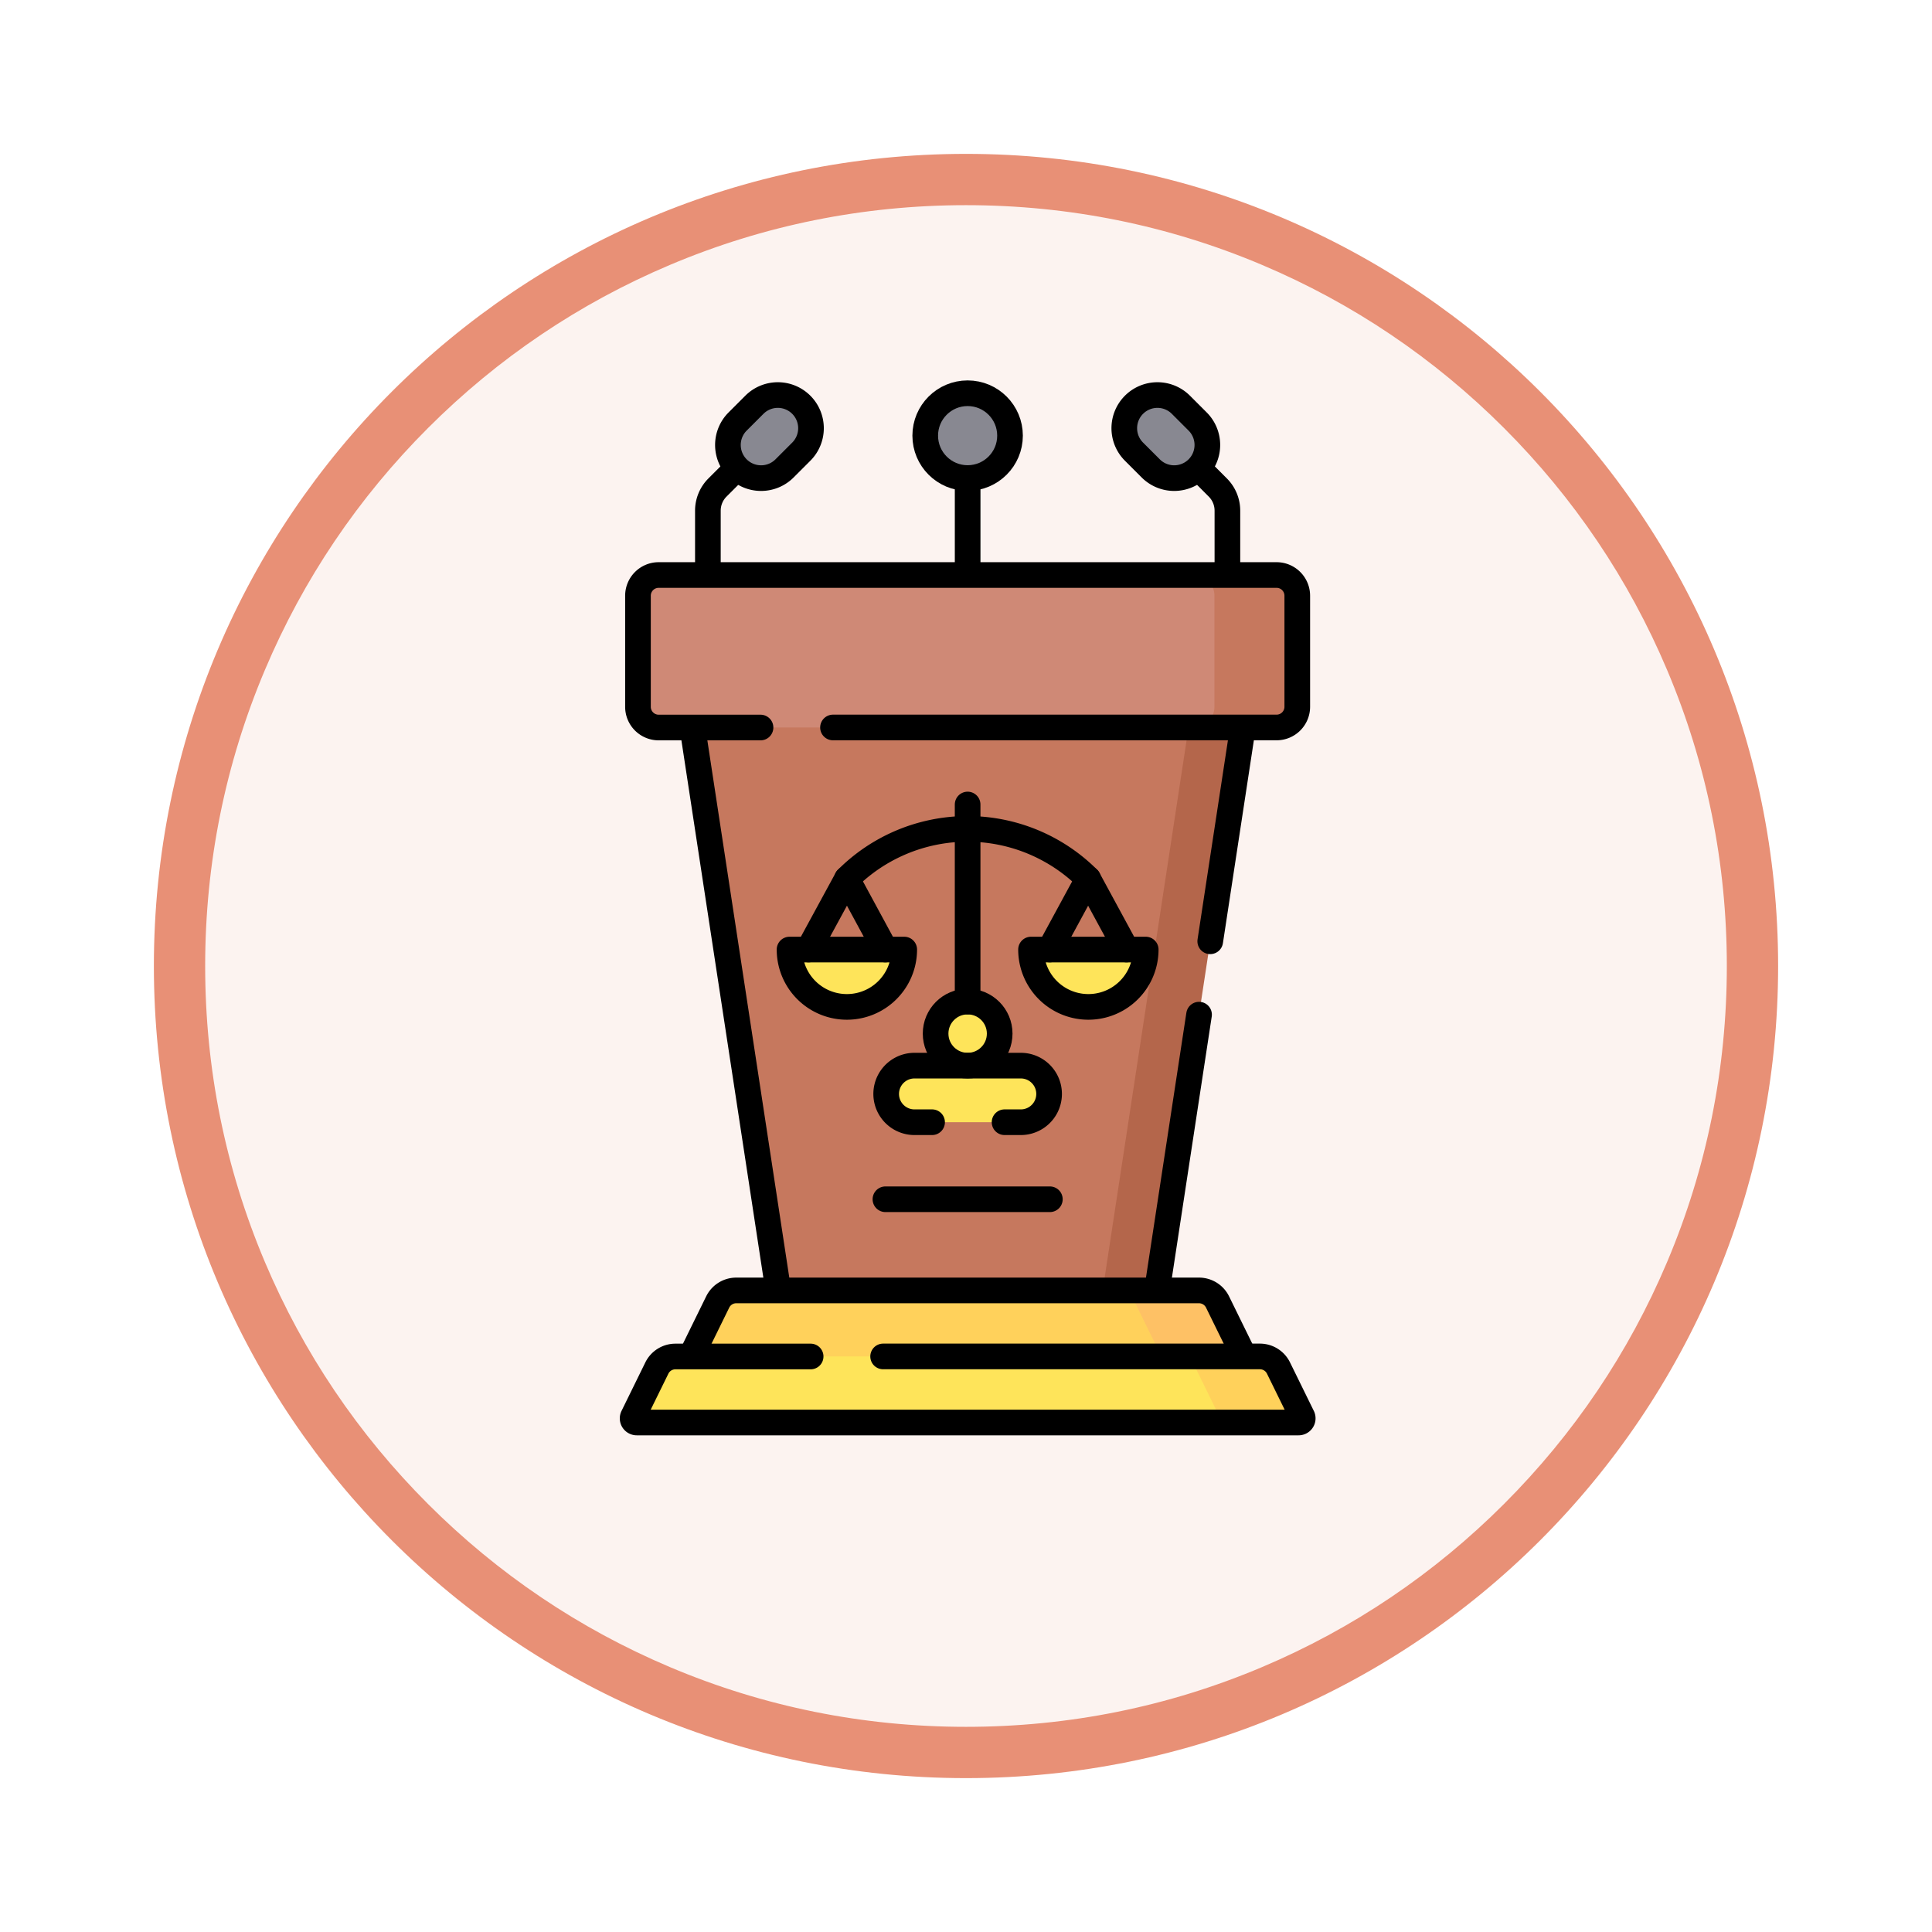 <svg xmlns="http://www.w3.org/2000/svg" xmlns:xlink="http://www.w3.org/1999/xlink" width="113" height="113" viewBox="0 0 113 113">
  <defs>
    <filter id="Path_982547" x="0" y="0" width="113" height="113" filterUnits="userSpaceOnUse">
      <feOffset dy="3" input="SourceAlpha"/>
      <feGaussianBlur stdDeviation="3" result="blur"/>
      <feFlood flood-opacity="0.161"/>
      <feComposite operator="in" in2="blur"/>
      <feComposite in="SourceGraphic"/>
    </filter>
  </defs>
  <g id="Group_1180090" data-name="Group 1180090" transform="translate(-196 -5695.463)">
    <g id="Group_1180043" data-name="Group 1180043" transform="translate(0 23.463)">
      <g id="Group_1178760" data-name="Group 1178760" transform="translate(0 3578)">
        <g id="Group_1172087" data-name="Group 1172087" transform="translate(205 2100)">
          <g id="Group_1171485" data-name="Group 1171485">
            <g id="Group_1167519" data-name="Group 1167519" transform="translate(0)">
              <g id="Group_1166845" data-name="Group 1166845">
                <g id="Group_1166720" data-name="Group 1166720">
                  <g id="Group_1164305" data-name="Group 1164305">
                    <g id="Group_1163948" data-name="Group 1163948">
                      <g id="Group_1158168" data-name="Group 1158168">
                        <g id="Group_1152576" data-name="Group 1152576">
                          <g id="Group_1148633" data-name="Group 1148633">
                            <g id="Group_1148525" data-name="Group 1148525">
                              <g transform="matrix(1, 0, 0, 1, -9, -6)" filter="url(#Path_982547)">
                                <g id="Path_982547-2" data-name="Path 982547" transform="translate(9 6)" fill="#fcf3f0">
                                  <path d="M 47.5 93.5 C 41.289 93.5 35.265 92.284 29.595 89.886 C 24.118 87.569 19.198 84.252 14.973 80.027 C 10.748 75.802 7.431 70.882 5.114 65.405 C 2.716 59.735 1.5 53.711 1.5 47.5 C 1.5 41.289 2.716 35.265 5.114 29.595 C 7.431 24.118 10.748 19.198 14.973 14.973 C 19.198 10.748 24.118 7.431 29.595 5.114 C 35.265 2.716 41.289 1.5 47.5 1.5 C 53.711 1.5 59.735 2.716 65.405 5.114 C 70.882 7.431 75.802 10.748 80.027 14.973 C 84.252 19.198 87.569 24.118 89.886 29.595 C 92.284 35.265 93.5 41.289 93.5 47.5 C 93.5 53.711 92.284 59.735 89.886 65.405 C 87.569 70.882 84.252 75.802 80.027 80.027 C 75.802 84.252 70.882 87.569 65.405 89.886 C 59.735 92.284 53.711 93.5 47.5 93.5 Z" stroke="none"/>
                                  <path d="M 47.5 3 C 41.491 3 35.664 4.176 30.18 6.496 C 24.881 8.737 20.122 11.946 16.034 16.034 C 11.946 20.122 8.737 24.881 6.496 30.18 C 4.176 35.664 3 41.491 3 47.5 C 3 53.509 4.176 59.336 6.496 64.82 C 8.737 70.119 11.946 74.878 16.034 78.966 C 20.122 83.054 24.881 86.263 30.18 88.504 C 35.664 90.824 41.491 92 47.5 92 C 53.509 92 59.336 90.824 64.82 88.504 C 70.119 86.263 74.878 83.054 78.966 78.966 C 83.054 74.878 86.263 70.119 88.504 64.82 C 90.824 59.336 92 53.509 92 47.5 C 92 41.491 90.824 35.664 88.504 30.18 C 86.263 24.881 83.054 20.122 78.966 16.034 C 74.878 11.946 70.119 8.737 64.82 6.496 C 59.336 4.176 53.509 3 47.5 3 M 47.5 0 C 73.734 0 95 21.266 95 47.5 C 95 73.734 73.734 95 47.5 95 C 21.266 95 0 73.734 0 47.5 C 0 21.266 21.266 0 47.5 0 Z" stroke="none" fill="#e89076"/>
                                </g>
                              </g>
                            </g>
                          </g>
                        </g>
                      </g>
                    </g>
                  </g>
                </g>
              </g>
            </g>
          </g>
        </g>
      </g>
      <g id="law_9809604" transform="translate(138.78 5687.5)">
        <g id="Group_1180038" data-name="Group 1180038" transform="translate(94.22 7.5)">
          <path id="Path_1040981" data-name="Path 1040981" d="M123.1,156.543l5.133,33.656h20.294l5.6-33.656-13.7-1.7Z" transform="translate(-119.601 -136.994)" fill="#c6785e"/>
          <path id="Path_1040982" data-name="Path 1040982" d="M328.609,156.543,323.476,190.2H320.3l5.133-33.656,2.008-1.7Z" transform="translate(-292.917 -136.994)" fill="#b4664b"/>
          <path id="Path_1040983" data-name="Path 1040983" d="M135.128,96.713l-.031,6.056a1.211,1.211,0,0,1-1.211,1.211l-4.158.218H98.018a1.211,1.211,0,0,1-1.211-1.211V96.493a1.211,1.211,0,0,1,1.211-1.211h31.675l4.224.22A1.211,1.211,0,0,1,135.128,96.713Z" transform="translate(-96.494 -84.65)" fill="#cf8976"/>
          <path id="Path_1040984" data-name="Path 1040984" d="M371.246,96.491v6.495a1.211,1.211,0,0,1-1.211,1.211H365.19a1.211,1.211,0,0,0,1.211-1.211V96.491a1.211,1.211,0,0,0-1.211-1.211h4.845A1.211,1.211,0,0,1,371.246,96.491Z" transform="translate(-332.37 -84.648)" fill="#c6785e"/>
          <path id="Path_1040985" data-name="Path 1040985" d="M154.506,444.6l-16.748,1.078L122.4,444.6l1.563-3.185a1.21,1.21,0,0,1,1.086-.677h22.668l4.112.216a1.21,1.21,0,0,1,1.086.677Z" transform="translate(-118.99 -388.265)" fill="#ffd15b"/>
          <path id="Path_1040986" data-name="Path 1040986" d="M335.215,444.6l-2.279.77-2.566-.77-1.564-3.184a1.21,1.21,0,0,0-1.087-.677h4.845a1.21,1.21,0,0,1,1.086.677Z" transform="translate(-299.438 -388.265)" fill="#fec165"/>
          <g id="Group_1180037" data-name="Group 1180037" transform="translate(5.574 0)">
            <circle id="Ellipse_12193" data-name="Ellipse 12193" cx="2.48" cy="2.48" r="2.48" transform="translate(11.541)" fill="#888891"/>
            <path id="Path_1040987" data-name="Path 1040987" d="M140.807,12.661h0a1.94,1.94,0,0,1,0-2.743l.98-.98a1.94,1.94,0,0,1,2.743,0h0a1.94,1.94,0,0,1,0,2.743l-.98.98A1.94,1.94,0,0,1,140.807,12.661Z" transform="translate(-140.239 -8.264)" fill="#888891"/>
            <path id="Path_1040988" data-name="Path 1040988" d="M335.932,12.661h0a1.94,1.94,0,0,0,0-2.743l-.98-.98a1.94,1.94,0,0,0-2.743,0h0a1.94,1.94,0,0,0,0,2.743l.98.98A1.94,1.94,0,0,0,335.932,12.661Z" transform="translate(-308.458 -8.264)" fill="#888891"/>
          </g>
          <circle id="Ellipse_12194" data-name="Ellipse 12194" cx="1.874" cy="1.874" r="1.874" transform="translate(17.721 35.581)" fill="#fee45a"/>
          <path id="Path_1040989" data-name="Path 1040989" d="M224.29,335.51h-6.3a1.66,1.66,0,0,1-1.655-1.655h0a1.659,1.659,0,0,1,1.655-1.655h6.3a1.659,1.659,0,0,1,1.655,1.655h0A1.659,1.659,0,0,1,224.29,335.51Z" transform="translate(-201.546 -292.873)" fill="#fee45a"/>
          <path id="Path_1040990" data-name="Path 1040990" d="M289.8,273.986a.562.562,0,0,1,.552.659,3.877,3.877,0,0,1-7.64,0,.562.562,0,0,1,.552-.659Z" transform="translate(-259.87 -241.709)" fill="#fee45a"/>
          <path id="Path_1040991" data-name="Path 1040991" d="M166.645,273.986a.562.562,0,0,0-.552.659,3.877,3.877,0,0,0,7.64,0,.562.562,0,0,0-.552-.659Z" transform="translate(-157.38 -241.709)" fill="#fee45a"/>
          <path id="Path_1040992" data-name="Path 1040992" d="M132.811,476.224l-4.1.257H94.463a.242.242,0,0,1-.217-.349l1.392-2.836a1.21,1.21,0,0,1,1.086-.677h29.739l4.172.269a1.21,1.21,0,0,1,1.086.677l1.308,2.31A.242.242,0,0,1,132.811,476.224Z" transform="translate(-94.22 -416.284)" fill="#fee45a"/>
          <path id="Path_1040993" data-name="Path 1040993" d="M364.216,476.481h-4.457L358.2,473.3a1.21,1.21,0,0,0-1.086-.677h4.845a1.209,1.209,0,0,1,1.086.677l1.392,2.835A.242.242,0,0,1,364.216,476.481Z" transform="translate(-325.268 -416.284)" fill="#ffd15b"/>
        </g>
        <g id="Group_1180042" data-name="Group 1180042" transform="translate(94.221 7.5)">
          <line id="Line_1239" data-name="Line 1239" x1="4.979" y1="32.645" transform="translate(3.524 19.723)" fill="none" stroke="#000" stroke-linecap="round" stroke-linejoin="round" stroke-miterlimit="10" stroke-width="1.5"/>
          <line id="Line_1240" data-name="Line 1240" x1="2.444" y2="16.023" transform="translate(30.686 36.345)" fill="none" stroke="#000" stroke-linecap="round" stroke-linejoin="round" stroke-miterlimit="10" stroke-width="1.5"/>
          <line id="Line_1241" data-name="Line 1241" x1="1.888" y2="12.376" transform="translate(33.784 19.679)" fill="none" stroke="#000" stroke-linecap="round" stroke-linejoin="round" stroke-miterlimit="10" stroke-width="1.5"/>
          <path id="Path_1040994" data-name="Path 1040994" d="M103.978,104.2H98.021a1.211,1.211,0,0,1-1.211-1.211V96.491a1.211,1.211,0,0,1,1.211-1.211h36.14a1.211,1.211,0,0,1,1.211,1.211v6.495a1.211,1.211,0,0,1-1.211,1.211H108.217" transform="translate(-96.497 -84.648)" fill="none" stroke="#000" stroke-linecap="round" stroke-linejoin="round" stroke-miterlimit="10" stroke-width="1.5"/>
          <g id="Group_1180039" data-name="Group 1180039" transform="translate(0 52.475)">
            <path id="Path_1040995" data-name="Path 1040995" d="M108.875,472.62h22.034A1.21,1.21,0,0,1,132,473.3l1.392,2.835a.242.242,0,0,1-.217.349H94.465a.242.242,0,0,1-.217-.349L95.64,473.3a1.21,1.21,0,0,1,1.086-.677h7.909" transform="translate(-94.223 -468.759)" fill="none" stroke="#000" stroke-linecap="round" stroke-linejoin="round" stroke-miterlimit="10" stroke-width="1.5"/>
            <path id="Path_1040996" data-name="Path 1040996" d="M123.679,444.287l1.408-2.87a1.21,1.21,0,0,1,1.086-.677h27.064a1.21,1.21,0,0,1,1.086.677l1.489,3.034" transform="translate(-120.111 -440.74)" fill="none" stroke="#000" stroke-linecap="round" stroke-linejoin="round" stroke-miterlimit="10" stroke-width="1.5"/>
          </g>
          <path id="Path_1040997" data-name="Path 1040997" d="M130.567,50.381V46.737a1.914,1.914,0,0,1,.561-1.353l1.053-1.053" transform="translate(-126.165 -39.87)" fill="none" stroke="#000" stroke-linecap="round" stroke-linejoin="round" stroke-miterlimit="10" stroke-width="1.5"/>
          <line id="Line_1242" data-name="Line 1242" y1="5.246" transform="translate(19.595 5.266)" fill="none" stroke="#000" stroke-linecap="round" stroke-linejoin="round" stroke-miterlimit="10" stroke-width="1.5"/>
          <circle id="Ellipse_12195" data-name="Ellipse 12195" cx="2.48" cy="2.48" r="2.48" transform="translate(17.114 0)" fill="none" stroke="#000" stroke-linecap="round" stroke-linejoin="round" stroke-miterlimit="10" stroke-width="1.5"/>
          <path id="Path_1040998" data-name="Path 1040998" d="M140.807,12.661h0a1.94,1.94,0,0,1,0-2.743l.98-.98a1.94,1.94,0,0,1,2.743,0h0a1.94,1.94,0,0,1,0,2.743l-.98.98A1.94,1.94,0,0,1,140.807,12.661Z" transform="translate(-134.665 -8.264)" fill="none" stroke="#000" stroke-linecap="round" stroke-linejoin="round" stroke-miterlimit="10" stroke-width="1.5"/>
          <path id="Path_1040999" data-name="Path 1040999" d="M369.536,50.052V46.545a1.915,1.915,0,0,0-.561-1.353L367.9,44.113" transform="translate(-334.748 -39.678)" fill="none" stroke="#000" stroke-linecap="round" stroke-linejoin="round" stroke-miterlimit="10" stroke-width="1.5"/>
          <path id="Path_1041000" data-name="Path 1041000" d="M335.932,12.661h0a1.94,1.94,0,0,0,0-2.743l-.98-.98a1.94,1.94,0,0,0-2.743,0h0a1.94,1.94,0,0,0,0,2.743l.98.98A1.94,1.94,0,0,0,335.932,12.661Z" transform="translate(-302.884 -8.264)" fill="none" stroke="#000" stroke-linecap="round" stroke-linejoin="round" stroke-miterlimit="10" stroke-width="1.5"/>
          <g id="Group_1180041" data-name="Group 1180041" transform="translate(9.178 24.054)">
            <g id="Group_1180040" data-name="Group 1180040">
              <line id="Line_1243" data-name="Line 1243" y2="11.526" transform="translate(10.416)" fill="none" stroke="#000" stroke-linecap="round" stroke-linejoin="round" stroke-miterlimit="10" stroke-width="1.5"/>
              <circle id="Ellipse_12196" data-name="Ellipse 12196" cx="1.874" cy="1.874" r="1.874" transform="translate(8.543 11.526)" fill="none" stroke="#000" stroke-linecap="round" stroke-linejoin="round" stroke-miterlimit="10" stroke-width="1.5"/>
              <path id="Path_1041001" data-name="Path 1041001" d="M219.064,335.509h-1.07a1.655,1.655,0,0,1,0-3.309h6.3a1.655,1.655,0,0,1,0,3.309h-.99" transform="translate(-210.727 -316.926)" fill="none" stroke="#000" stroke-linecap="round" stroke-linejoin="round" stroke-miterlimit="10" stroke-width="1.5"/>
              <path id="Path_1041002" data-name="Path 1041002" d="M176.708,276.14a3.354,3.354,0,1,1-6.708,0Z" transform="translate(-170 -267.656)" fill="none" stroke="#000" stroke-linecap="round" stroke-linejoin="round" stroke-miterlimit="10" stroke-width="1.5"/>
              <path id="Path_1041003" data-name="Path 1041003" d="M293.322,276.14a3.354,3.354,0,0,1-6.708,0Z" transform="translate(-272.49 -267.656)" fill="none" stroke="#000" stroke-linecap="round" stroke-linejoin="round" stroke-miterlimit="10" stroke-width="1.5"/>
              <path id="Path_1041004" data-name="Path 1041004" d="M179.162,246.127l2.249-4.136,2.24,4.136" transform="translate(-178.052 -237.644)" fill="none" stroke="#000" stroke-linecap="round" stroke-linejoin="round" stroke-miterlimit="10" stroke-width="1.5"/>
              <path id="Path_1041005" data-name="Path 1041005" d="M295.663,246.127l2.244-4.136,2.244,4.136" transform="translate(-280.443 -237.644)" fill="none" stroke="#000" stroke-linecap="round" stroke-linejoin="round" stroke-miterlimit="10" stroke-width="1.5"/>
              <path id="Path_1041006" data-name="Path 1041006" d="M197.726,220.789a9.974,9.974,0,0,1,14.107,0" transform="translate(-194.368 -216.441)" fill="none" stroke="#000" stroke-linecap="round" stroke-linejoin="round" stroke-miterlimit="10" stroke-width="1.5"/>
            </g>
          </g>
          <line id="Line_1244" data-name="Line 1244" x2="9.618" transform="translate(14.786 47.143)" fill="none" stroke="#000" stroke-linecap="round" stroke-linejoin="round" stroke-miterlimit="10" stroke-width="1.5"/>
        </g>
      </g>
    </g>
  </g>
</svg>
